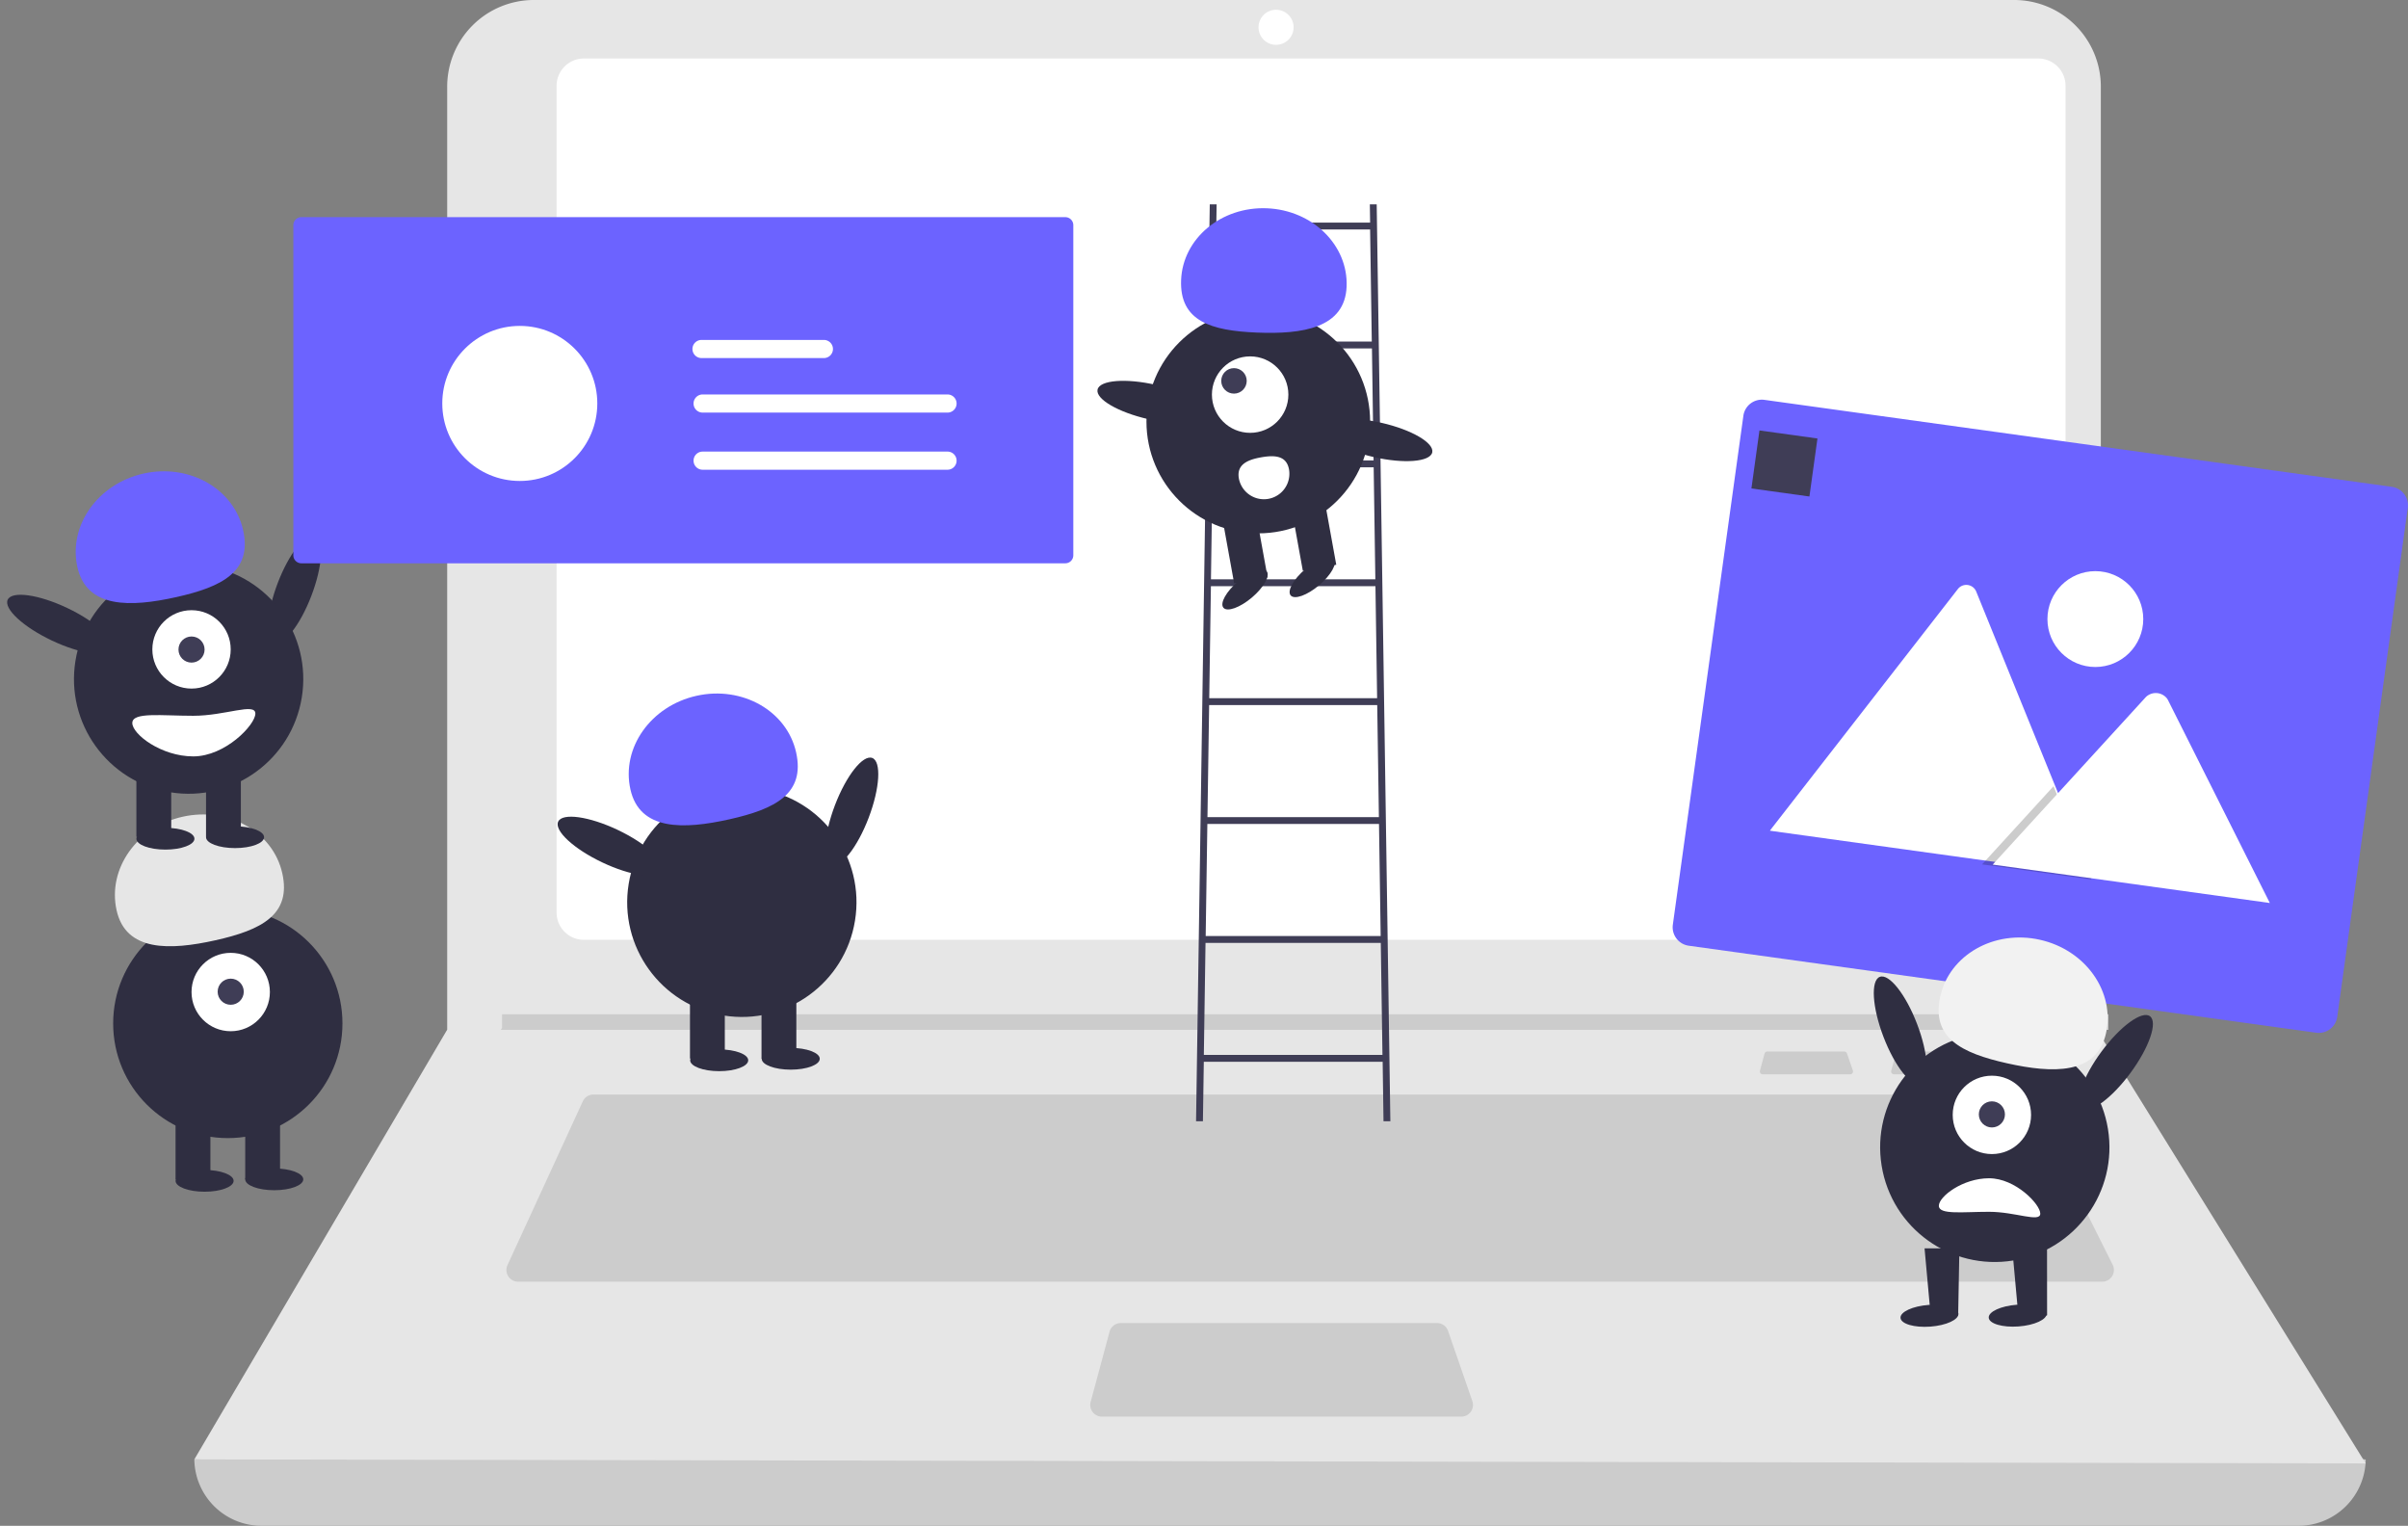 <svg xmlns="http://www.w3.org/2000/svg" width="218.109" height="138.178" viewBox="0 0 218.109 138.178">
  <rect x="0" y="0" width="218.109" height="138.178" fill="#808080" stroke="none"/>
  <g id="practice_sessions" data-name="practice sessions" transform="translate(2.679 0)">
    <path id="Path_150" data-name="Path 150" d="M421.506,689.4H237.188a6.094,6.094,0,0,1-6.18-6h0a857.418,857.418,0,0,1,196.678,0h0A6.094,6.094,0,0,1,421.506,689.4Z" transform="translate(-216.085 -551.225)" fill="#ccc"/>
    <path id="Path_151" data-name="Path 151" d="M427.685,306.42l-196.677-.367,22.794-38.73.109-.184V181.782a7.851,7.851,0,0,1,7.813-7.889H395.88a7.851,7.851,0,0,1,7.813,7.89v85.944Z" transform="translate(-216.085 -173.893)" fill="#e6e6e6"/>
    <path id="Path_152" data-name="Path 152" d="M346.267,195.864a2.475,2.475,0,0,0-2.472,2.472v74.87a2.475,2.475,0,0,0,2.472,2.472H478a2.475,2.475,0,0,0,2.472-2.472v-74.87A2.475,2.475,0,0,0,478,195.864Z" transform="translate(-296.06 -190.567)" fill="#fff"/>
    <path id="Path_153" data-name="Path 153" d="M332.828,567.913a1.062,1.062,0,0,0-.963.617l-6.823,14.833a1.059,1.059,0,0,0,.962,1.5H469.489a1.059,1.059,0,0,0,.947-1.533L463.02,568.5a1.054,1.054,0,0,0-.947-.586Z" transform="translate(-281.755 -468.795)" fill="#ccc"/>
    <circle id="Ellipse_38" data-name="Ellipse 38" cx="1.589" cy="1.589" r="1.589" transform="translate(111.314 0.883)" fill="#fff"/>
    <path id="Path_154" data-name="Path 154" d="M557.812,649.94a1.061,1.061,0,0,0-1.023.784l-1.712,6.357a1.059,1.059,0,0,0,1.023,1.335h32.549a1.059,1.059,0,0,0,1-1.406l-2.2-6.357a1.06,1.06,0,0,0-1-.713Z" transform="translate(-458.968 -530.126)" fill="#ccc"/>
    <path id="Path_155" data-name="Path 155" d="M307.778,366.922v1.413H162.169l.109-.177v-1.236Z" transform="translate(-119.485 -275.073)" fill="#ccc"/>
    <path id="Path_156" data-name="Path 156" d="M850.1,554.237a.258.258,0,0,0-.249.191l-.417,1.548a.258.258,0,0,0,.249.325h7.926a.258.258,0,0,0,.244-.342l-.536-1.548a.258.258,0,0,0-.244-.174Z" transform="translate(-680.811 -459.011)" fill="#ccc"/>
    <path id="Path_157" data-name="Path 157" d="M802.1,554.237a.258.258,0,0,0-.249.191l-.417,1.548a.258.258,0,0,0,.249.325h7.926a.258.258,0,0,0,.244-.342l-.536-1.548a.258.258,0,0,0-.244-.174Z" transform="translate(-644.703 -459.011)" fill="#ccc"/>
    <path id="Path_158" data-name="Path 158" d="M611.717,333.678h.621L611.1,250.644h-.621l.025,1.657H596.576l.025-1.657h-.621l-1.242,83.034h.621l.081-5.384h16.2Zm-.9-59.842H596.254l.152-10.146H610.67Zm.009.621.152,10.146h-14.89l.152-10.146Zm.161,10.767.152,10.146H595.932l.152-10.146Zm.161,10.767.152,10.146H595.771l.152-10.146Zm.161,10.767.152,10.146H595.61l.152-10.146Zm-.805-53.837.152,10.146H596.415l.152-10.146Zm-15.06,74.751.152-10.146h15.875l.152,10.146Z" transform="translate(-489.082 -232.139)" fill="#3f3d56"/>
    <circle id="Ellipse_39" data-name="Ellipse 39" cx="10.129" cy="10.129" r="10.129" transform="translate(101.163 28.043)" fill="#2f2e41"/>
    <rect id="Rectangle_23" data-name="Rectangle 23" width="3.077" height="5.513" transform="translate(114.345 46.266) rotate(-10.261)" fill="#2f2e41"/>
    <rect id="Rectangle_24" data-name="Rectangle 24" width="3.077" height="5.513" transform="translate(108.125 47.406) rotate(-10.261)" fill="#2f2e41"/>
    <ellipse id="Ellipse_40" data-name="Ellipse 40" cx="2.564" cy="0.962" rx="2.564" ry="0.962" transform="matrix(0.763, -0.646, 0.646, 0.763, 107.514, 54.302)" fill="#2f2e41"/>
    <ellipse id="Ellipse_41" data-name="Ellipse 41" cx="2.564" cy="0.962" rx="2.564" ry="0.962" transform="matrix(0.763, -0.646, 0.646, 0.763, 113.605, 53.186)" fill="#2f2e41"/>
    <circle id="Ellipse_42" data-name="Ellipse 42" cx="3.462" cy="3.462" r="3.462" transform="translate(107.093 32.274)" fill="#fff"/>
    <circle id="Ellipse_43" data-name="Ellipse 43" cx="1.154" cy="1.154" r="1.154" transform="translate(107.937 33.338)" fill="#3f3d56"/>
    <path id="Path_159" data-name="Path 159" d="M604.418,259.193c.152-3.75-3.08-6.926-7.219-7.094s-7.618,2.736-7.771,6.486,2.725,4.6,6.864,4.77S604.265,262.943,604.418,259.193Z" transform="translate(-485.125 -233.237)" fill="#6c63ff"/>
    <ellipse id="Ellipse_44" data-name="Ellipse 44" cx="1.59" cy="5.065" rx="1.59" ry="5.065" transform="matrix(0.223, -0.975, 0.975, 0.223, 96.38, 36.827)" fill="#2f2e41"/>
    <ellipse id="Ellipse_45" data-name="Ellipse 45" cx="1.59" cy="5.065" rx="1.59" ry="5.065" transform="matrix(0.223, -0.975, 0.975, 0.223, 116.817, 40.264)" fill="#2f2e41"/>
    <path id="Path_160" data-name="Path 160" d="M615.612,340.019a2.308,2.308,0,0,1-4.541.827v0c-.227-1.254.743-1.7,2-1.925S615.385,338.765,615.612,340.019Z" transform="translate(-501.535 -297.503)" fill="#fff"/>
    <ellipse id="Ellipse_46" data-name="Ellipse 46" cx="5.192" cy="1.63" rx="5.192" ry="1.63" transform="matrix(0.357, -0.934, 0.934, 0.357, 71.098, 77.757)" fill="#2f2e41"/>
    <circle id="Ellipse_47" data-name="Ellipse 47" cx="10.384" cy="10.384" r="10.384" transform="translate(52.601 90.297) rotate(-80.783)" fill="#2f2e41"/>
    <rect id="Rectangle_25" data-name="Rectangle 25" width="3.155" height="5.652" transform="translate(59.817 90.215)" fill="#2f2e41"/>
    <rect id="Rectangle_26" data-name="Rectangle 26" width="3.155" height="5.652" transform="translate(66.296 90.215)" fill="#2f2e41"/>
    <ellipse id="Ellipse_48" data-name="Ellipse 48" cx="2.629" cy="0.986" rx="2.629" ry="0.986" transform="translate(59.834 95.033)" fill="#2f2e41"/>
    <ellipse id="Ellipse_49" data-name="Ellipse 49" cx="2.629" cy="0.986" rx="2.629" ry="0.986" transform="translate(66.314 94.896)" fill="#2f2e41"/>
    <path id="Path_161" data-name="Path 161" d="M387.8,432.677c-.838-3.755,1.842-7.549,5.986-8.475s8.184,1.368,9.023,5.123-1.908,5.14-6.053,6.065S388.637,436.432,387.8,432.677Z" transform="translate(-333.378 -361.191)" fill="#6c63ff"/>
    <ellipse id="Ellipse_50" data-name="Ellipse 50" cx="1.63" cy="5.192" rx="1.63" ry="5.192" transform="translate(47.182 75.876) rotate(-64.626)" fill="#2f2e41"/>
    <circle id="Ellipse_51" data-name="Ellipse 51" cx="10.384" cy="10.384" r="10.384" transform="translate(7.571 82.298)" fill="#2f2e41"/>
    <rect id="Rectangle_27" data-name="Rectangle 27" width="3.155" height="5.652" transform="translate(13.223 101.145)" fill="#2f2e41"/>
    <rect id="Rectangle_28" data-name="Rectangle 28" width="3.155" height="5.652" transform="translate(19.532 101.145)" fill="#2f2e41"/>
    <ellipse id="Ellipse_52" data-name="Ellipse 52" cx="2.629" cy="0.986" rx="2.629" ry="0.986" transform="translate(13.223 105.95)" fill="#2f2e41"/>
    <ellipse id="Ellipse_53" data-name="Ellipse 53" cx="2.629" cy="0.986" rx="2.629" ry="0.986" transform="translate(19.532 105.814)" fill="#2f2e41"/>
    <circle id="Ellipse_54" data-name="Ellipse 54" cx="3.549" cy="3.549" r="3.549" transform="translate(14.669 86.289)" fill="#fff"/>
    <circle id="Ellipse_55" data-name="Ellipse 55" cx="1.183" cy="1.183" r="1.183" transform="translate(17.035 88.626)" fill="#3f3d56"/>
    <path id="Path_162" data-name="Path 162" d="M201.321,476.284c-.838-3.755,1.842-7.549,5.986-8.475s8.184,1.368,9.023,5.123-1.908,5.14-6.053,6.065S202.159,480.039,201.321,476.284Z" transform="translate(-193.439 -393.847)" fill="#e6e6e6"/>
    <ellipse id="Ellipse_56" data-name="Ellipse 56" cx="5.192" cy="1.63" rx="5.192" ry="1.63" transform="matrix(0.357, -0.934, 0.934, 0.357, 20.627, 57.638)" fill="#2f2e41"/>
    <circle id="Ellipse_57" data-name="Ellipse 57" cx="10.384" cy="10.384" r="10.384" transform="translate(2.493 70.085) rotate(-80.783)" fill="#2f2e41"/>
    <rect id="Rectangle_29" data-name="Rectangle 29" width="3.155" height="5.652" transform="translate(9.674 70.129)" fill="#2f2e41"/>
    <rect id="Rectangle_30" data-name="Rectangle 30" width="3.155" height="5.652" transform="translate(15.983 70.129)" fill="#2f2e41"/>
    <ellipse id="Ellipse_58" data-name="Ellipse 58" cx="2.629" cy="0.986" rx="2.629" ry="0.986" transform="translate(9.674 74.968)" fill="#2f2e41"/>
    <ellipse id="Ellipse_59" data-name="Ellipse 59" cx="2.629" cy="0.986" rx="2.629" ry="0.986" transform="translate(15.983 74.831)" fill="#2f2e41"/>
    <circle id="Ellipse_60" data-name="Ellipse 60" cx="3.549" cy="3.549" r="3.549" transform="translate(11.12 55.26)" fill="#fff"/>
    <circle id="Ellipse_61" data-name="Ellipse 61" cx="1.183" cy="1.183" r="1.183" transform="translate(13.486 57.64)" fill="#3f3d56"/>
    <path id="Path_163" data-name="Path 163" d="M186.6,352.534c-.838-3.755,1.842-7.549,5.986-8.475s8.184,1.368,9.023,5.123-1.908,5.14-6.053,6.065S187.44,356.289,186.6,352.534Z" transform="translate(-182.268 -301.173)" fill="#6c63ff"/>
    <ellipse id="Ellipse_62" data-name="Ellipse 62" cx="1.63" cy="5.192" rx="1.63" ry="5.192" transform="translate(-2.679 55.779) rotate(-64.626)" fill="#2f2e41"/>
    <path id="Path_164" data-name="Path 164" d="M207.707,431.476c0,1.016,2.617,3.023,5.52,3.023s5.626-2.861,5.626-3.878-2.723.2-5.626.2S207.707,430.46,207.707,431.476Z" transform="translate(-198.402 -366)" fill="#fff"/>
    <path id="Path_165" data-name="Path 165" d="M268.927,255.461a.724.724,0,0,0-.723.723v29.9a.724.724,0,0,0,.723.723h69.2a.724.724,0,0,0,.723-.723v-29.9a.724.724,0,0,0-.723-.723Z" transform="translate(-244.312 -235.795)" fill="#6c63ff"/>
    <circle id="Ellipse_63" data-name="Ellipse 63" cx="7.021" cy="7.021" r="7.021" transform="translate(37.381 29.514)" fill="#fff"/>
    <path id="Path_40" data-name="Path 40" d="M411.839,316.587a.821.821,0,1,0,0,1.642h22.169a.821.821,0,0,0,.027-1.642h-22.2Z" transform="translate(-350.877 -280.865)" fill="#fff"/>
    <path id="Path_40-2" data-name="Path 40" d="M411.839,296.86a.821.821,0,1,0,0,1.642h11.071a.821.821,0,1,0,.027-1.642h-11.1Z" transform="translate(-350.977 -266.076)" fill="#fff"/>
    <path id="Path_40-3" data-name="Path 40" d="M411.839,337.253a.821.821,0,1,0,0,1.642h22.169a.821.821,0,0,0,.027-1.642h-22.2Z" transform="translate(-350.877 -296.357)" fill="#fff"/>
    <ellipse id="Ellipse_64" data-name="Ellipse 64" cx="1.63" cy="5.192" rx="1.63" ry="5.192" transform="matrix(0.934, -0.357, 0.357, 0.934, 166.066, 89.046)" fill="#2f2e41"/>
    <circle id="Ellipse_65" data-name="Ellipse 65" cx="10.384" cy="10.384" r="10.384" transform="translate(166.09 95.315) rotate(-9.217)" fill="#2f2e41"/>
    <path id="Path_166" data-name="Path 166" d="M733.106,447.932h-3.154l.617,6.769,2.543-.691Z" transform="translate(-550.372 -334.897)" fill="#2f2e41"/>
    <path id="Path_167" data-name="Path 167" d="M704.583,448.005h-3.155l.617,6.769,2.428-.708Z" transform="translate(-529.787 -334.953)" fill="#2f2e41"/>
    <ellipse id="Ellipse_66" data-name="Ellipse 66" cx="2.629" cy="0.986" rx="2.629" ry="0.986" transform="translate(169.392 118.364) rotate(-4.182)" fill="#2f2e41"/>
    <circle id="Ellipse_67" data-name="Ellipse 67" cx="3.549" cy="3.549" r="3.549" transform="translate(174.191 97.414)" fill="#fff"/>
    <circle id="Ellipse_68" data-name="Ellipse 68" cx="1.183" cy="1.183" r="1.183" transform="translate(176.557 99.736)" fill="#3f3d56"/>
    <ellipse id="Ellipse_69" data-name="Ellipse 69" cx="5.192" cy="1.63" rx="5.192" ry="1.63" transform="translate(184.578 99.414) rotate(-53.55)" fill="#2f2e41"/>
    <path id="Path_168" data-name="Path 168" d="M863.077,602.389c0-.838,2.157-2.492,4.55-2.492s4.637,2.358,4.637,3.2-2.244-.163-4.637-.163S863.077,603.226,863.077,602.389Z" transform="translate(-690.141 -493.194)" fill="#fff"/>
    <path id="Path_169" data-name="Path 169" d="M821.369,371.979l-56.84-7.88a1.69,1.69,0,0,1-1.44-1.9l6.39-46.093a1.69,1.69,0,0,1,1.9-1.44l56.84,7.88a1.69,1.69,0,0,1,1.44,1.9l-6.39,46.093A1.69,1.69,0,0,1,821.369,371.979Z" transform="translate(-614.248 -278.456)" fill="#6c63ff"/>
    <path id="Path_170" data-name="Path 170" d="M828.728,410l-29.018-4.023a.6.6,0,0,1-.107-.024l17.02-21.87a.97.97,0,0,1,1.673.232l7,17.23.336.825Z" transform="translate(-641.971 -330.733)" fill="#fff"/>
    <path id="Path_171" data-name="Path 171" d="M728.538,292.269,718.63,290.9l5.843-6.39.421-.46.21-.23.335.825Z" transform="translate(-541.78 -212.622)" opacity="0.2"/>
    <path id="Path_172" data-name="Path 172" d="M908.416,442.213l-25.1-3.479,5.843-6.39.421-.46,7.614-8.328a1.295,1.295,0,0,1,1.919.15,1.18,1.18,0,0,1,.076.126Z" transform="translate(-705.501 -360.438)" fill="#fff"/>
    <circle id="Ellipse_70" data-name="Ellipse 70" cx="4.34" cy="4.34" r="4.34" transform="translate(182.771 51.723)" fill="#fff"/>
    <rect id="Rectangle_31" data-name="Rectangle 31" width="5.304" height="5.304" transform="translate(156.687 38.981) rotate(7.893)" fill="#3f3d56"/>
    <path id="Path_173" data-name="Path 173" d="M878.15,520.653c.838-3.755-1.842-7.549-5.986-8.475s-8.184,1.368-9.023,5.123,1.908,5.14,6.053,6.065S877.312,524.408,878.15,520.653Z" transform="translate(-690.075 -427.074)" fill="#f2f2f2"/>
    <ellipse id="Ellipse_71" data-name="Ellipse 71" cx="2.629" cy="0.986" rx="2.629" ry="0.986" transform="translate(177.383 118.348) rotate(-4.182)" fill="#2f2e41"/>
  </g>
</svg>
